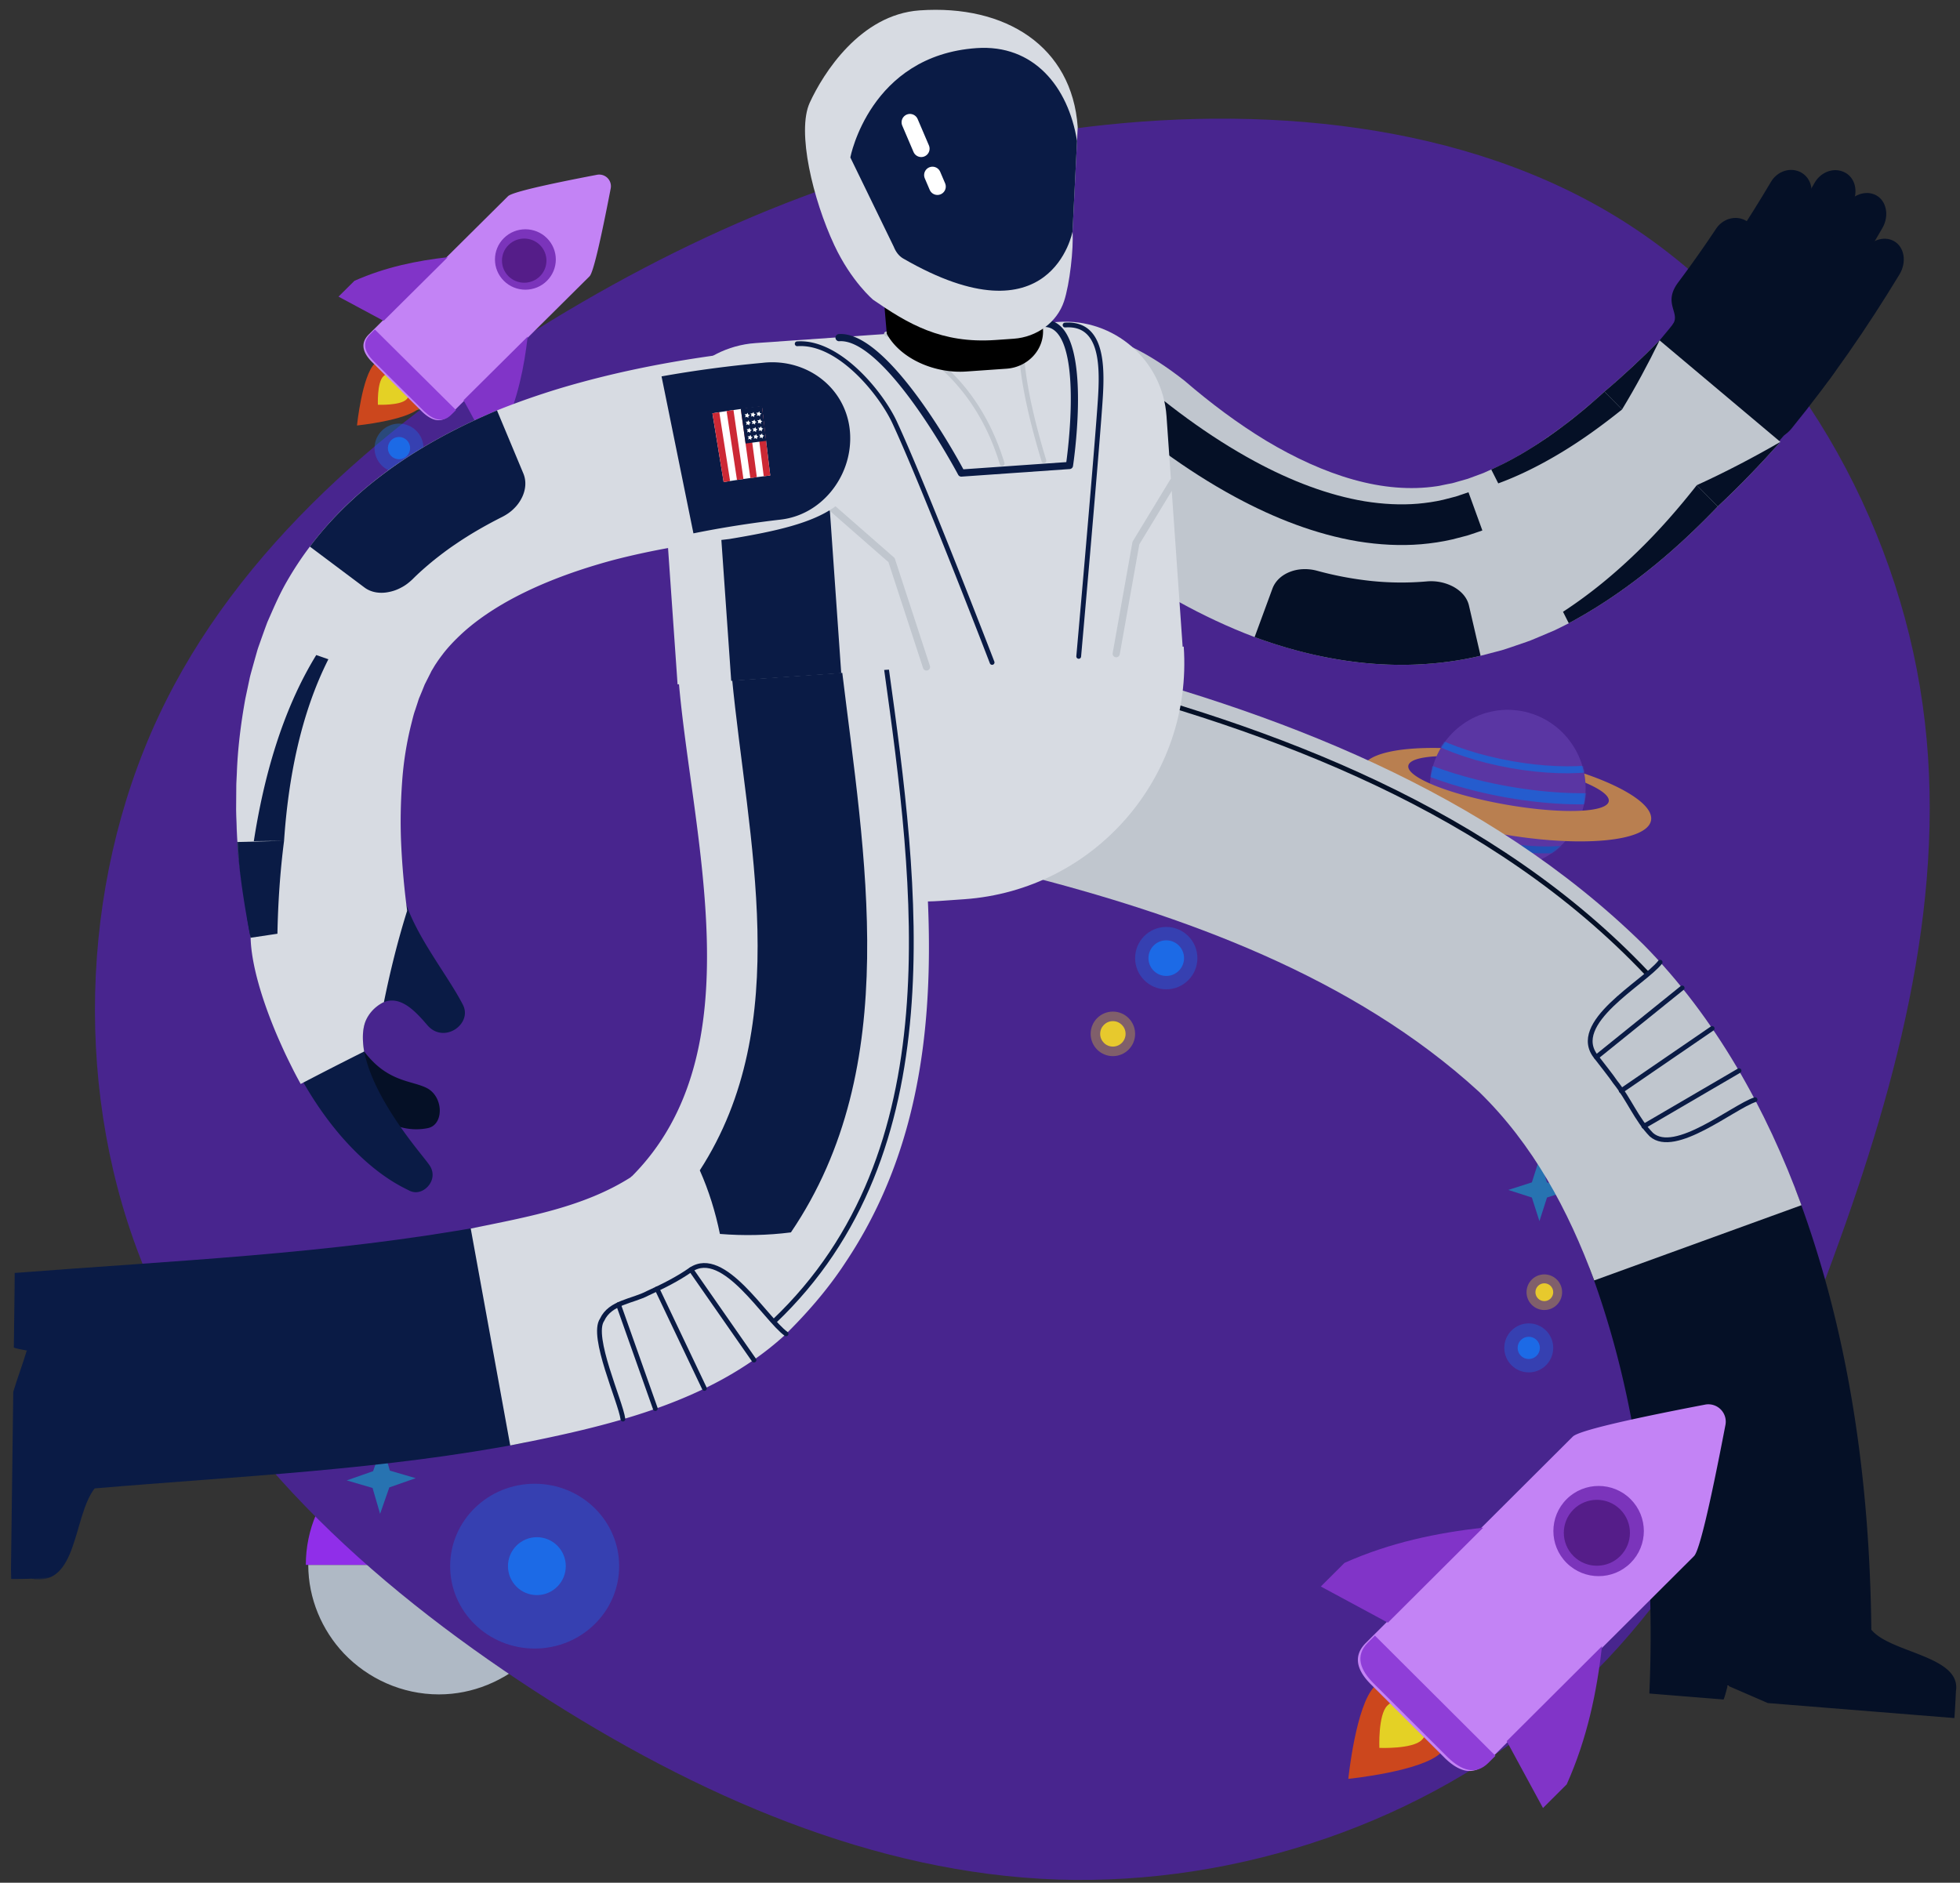 <svg viewBox="-10.577 110.985 819.712 787.465" xmlns="http://www.w3.org/2000/svg" xmlns:xlink="http://www.w3.org/1999/xlink" xmlns:blush="http://design.blush" overflow="visible" width="1000" height="960.661">
  <rect x="-10.577" y="110.985" width="819.712" height="787.465" fill="#333333" stroke="none"/>
  <g fill="none" fill-rule="evenodd">
    <g blush:width="138" blush:height="138" blush:component="Small Elements">
      <path d="M225.678 766.342c0-30.255-24.386-55.02-54.178-55.02v55.02l37.025 40.047c10.532-9.791 17.153-24.154 17.153-40.047z" fill="#F2F2F2"/>
      <path d="M172.996 765.5h-54.652c0 14.143 5.763 27.395 14.874 37.025 10.02 10.532 24.29 17.153 39.778 17.153 14.266 0 27.325-5.713 37.348-14.745L172.996 765.5z" fill="#AFB9C5"/>
      <path d="M117.322 765.5c0-29.792 24.386-54.178 54.178-54.178V765.5h-54.178zm81.267-54.178l-21.671 48.76 48.76-21.67c-4.822-12.64-15.65-22.268-27.09-27.09z" fill="#902EE9"/>
    </g>
    <path d="M668.303 203.455c65.866 41.617 111.25 117.5 124.07 194.852 12.968 77.5-6.63 156.616-33.596 231.469-26.818 75-61.004 145.587-117.145 194.41-55.994 48.676-133.944 75.44-209.978 72.94-76.181-2.646-150.3-34.558-218.966-79.116-68.666-44.706-131.88-102.058-162.235-175-30.355-72.793-27.997-161.174 5.157-232.203 33.155-71.03 97.106-124.705 164.593-165.882 67.488-41.029 138.512-69.558 217.198-79.999 78.686-10.588 165.035-3.088 230.902 38.53z" fill="#48258E" blush:width="826" blush:height="792" blush:component="Space/Space Blob"/>
    <g blush:width="612" blush:height="585" blush:component="Space/Stars">
      <path fill="#E7C92D" d="M136.387 680.715l-9.39-2.705 9.616-3.41 3.405-9.631 2.701 9.405 9.39 2.705-9.616 3.41-3.405 9.631zM651.18 580.561l-8.447-2.717 8.447-2.718 2.714-8.46 2.713 8.46 8.448 2.718-8.448 2.717-2.713 8.46z"/>
      <path fill="#2773B1" d="M630.079 611.86l-9.856-3.171 9.856-3.17 3.166-9.871 3.166 9.87 9.855 3.171-9.855 3.17-3.166 9.871zM145.236 733.334l-10.798-3.158 11.024-3.863 3.857-11.042 3.153 10.815 10.799 3.158-11.025 3.863-3.857 11.042z"/>
      <g transform="matrix(1.86 0 0 1.863 307.9 280.713)" fill="#F0C026">
        <circle opacity=".31" cx="17" cy="17" r="17"/>
        <circle cx="17" cy="17" r="6"/>
      </g>
      <g transform="matrix(1.86 0 0 1.863 177.687 731.573)" fill="#1C6AE6">
        <ellipse fill-opacity=".4" cx="19" cy="18.5" rx="19" ry="18.5"/>
        <circle cx="19.5" cy="18.5" r="6.5"/>
      </g>
      <g transform="matrix(1.86 0 0 1.863 146.064 288.166)" fill="#1C6AE6">
        <circle fill-opacity=".4" cx="5.5" cy="5.5" r="5.5"/>
        <circle cx="5.5" cy="5.5" r="2.5"/>
      </g>
      <g transform="matrix(1.86 0 0 1.863 464.155 498.691)" fill="#1C6AE6">
        <circle fill-opacity=".4" cx="7" cy="7" r="7"/>
        <circle cx="7" cy="7" r="4"/>
      </g>
      <g transform="matrix(1.86 0 0 1.863 291.158 254.63)" fill="#1C6AE6">
        <circle fill-opacity=".4" cx="7" cy="7" r="7"/>
        <circle cx="7" cy="7" r="4"/>
      </g>
      <g transform="matrix(1.86 0 0 1.863 445.553 534.09)" fill="#E7C92D">
        <circle opacity=".352" cx="5" cy="5" r="5"/>
        <circle cx="5" cy="5" r="2.857"/>
      </g>
      <g transform="matrix(1.86 0 0 1.863 272.556 290.029)" fill="#E7C92D">
        <circle opacity=".352" cx="5" cy="5" r="5"/>
        <circle cx="5" cy="5" r="2.857"/>
      </g>
      <g transform="matrix(1.86 0 0 1.863 155.365 267.672)" fill="#E7C92D">
        <circle opacity=".352" cx="4" cy="4" r="4"/>
        <circle cx="4" cy="4" r="2"/>
      </g>
      <g transform="matrix(1.86 0 0 1.863 618.55 664.503)" fill="#1C6AE6">
        <circle fill-opacity=".4" cx="5.5" cy="5.5" r="5.5"/>
        <circle cx="5.5" cy="5.5" r="2.5"/>
      </g>
      <g transform="matrix(1.86 0 0 1.863 627.851 644.01)" fill="#E7C92D">
        <circle opacity=".352" cx="4" cy="4" r="4"/>
        <circle cx="4" cy="4" r="2"/>
      </g>
      <path fill="#439DE6" d="M667.52 633.129l-15.487-4.983 15.487-4.983 4.975-15.51 4.975 15.51 15.487 4.983-15.487 4.983-4.975 15.51zM196.442 694.159l-16.895-5.436 16.895-5.436 5.427-16.92 5.428 16.92 16.894 5.436-16.894 5.436-5.428 16.92z"/>
    </g>
    <g transform="scale(.979 .972) rotate(45 -77.662 342.254)" blush:width="140" blush:height="138" blush:component="Space/Space Stuff">
      <path d="M32.146 131.154c0-7.63 6.045-13.818 13.5-13.818 7.456 0 13.5 6.187 13.5 13.818 0 7.632-13.5 24.182-13.5 24.182s-13.5-16.55-13.5-24.182z" fill="#CC471D" fill-rule="nonzero"/>
      <path d="M38.646 132.515c0-3.754 3.136-6.8 7-6.8s7 3.046 7 6.8-7 10.2-7 10.2-7-6.446-7-10.2z" fill="#E4D125" fill-rule="nonzero"/>
      <path d="M30.923 131.48c-5.204 0-9.423-1.76-9.423-7.416v-84.11c0-2.232 6.788-13.366 20.364-33.402a5 5 0 018.276-.003c13.508 19.9 20.293 30.926 20.355 33.082l.005.323v84.11c0 5.56-4.077 7.26-9.16 7.411l-.263.004H30.923z" fill="#C383F5"/>
      <path d="M70.854 120.73v2.848c0 5.363-4.078 7.001-9.16 7.148l-.264.004H31.277c-5.205 0-9.423-1.696-9.423-7.152v-2.848h49z" fill="#8F3ED8"/>
      <path d="M.852 112.07c5.224-13.61 12.696-24.91 21-35.357v38.742l-21 6.258v-9.643zM91.148 112.07c-5.224-13.61-12.696-24.91-21-35.357v38.742l21 6.258v-9.643z" fill="#8134C8"/>
      <circle fill="#7B34BB" cx="46" cy="53.958" r="13"/>
      <circle fill="#551D89" cx="46" cy="54.665" r="9.5"/>
    </g>
    <g opacity=".744" transform="matrix(.587 0 0 .592 578 399)" blush:width="84" blush:height="84" blush:component="Space/Space Stuff">
      <defs>
        <circle id="a" cx="55.5" cy="55.5" r="55.5"/>
      </defs>
      <g transform="rotate(10 -22.225 154.44)">
        <mask id="b" fill="#fff">
          <use xlink:href="#a"/>
        </mask>
        <use fill="#613CAB" xlink:href="#a"/>
        <path d="M135.711 67c.192.824.289 1.658.289 2.5C136 85.792 99.511 99 54.5 99S-27 85.792-27 69.5c0-.842.097-1.676.289-2.5 3.505 15.122 38.526 27 81.211 27 42.31 0 77.09-11.67 81.112-26.603z" fill="#155EC2" mask="url(#b)"/>
        <path d="M171.425 18c.38 1.316.575 2.65.575 4 0 22.091-52.159 40-116.5 40C-8.841 62-61 44.091-61 22c0-1.35.195-2.684.575-4C-54.58 38.213-4.91 54 55.5 54c59.837 0 109.138-15.49 115.747-35.427z" fill="#1A6FE4" mask="url(#b)"/>
        <path d="M141.692 9c.204.824.308 1.658.308 2.5C142 27.792 103.049 41 55 41s-87-13.208-87-29.5c0-.842.104-1.676.308-2.5C-27.95 24.122 9.434 36 55 36c45.166 0 82.293-11.67 86.586-26.603z" fill="#1A6FE4" mask="url(#b)"/>
      </g>
      <path d="M173.631 93.078c-2.685 15.229-50.938 19.45-107.775 9.428C9.02 92.484-34.879 72.014-32.194 56.786-30.387 46.535-7.94 41.272 23.87 41.98a55.193 55.193 0 00-3.033 5.829C8.948 48.415 1.38 50.658.709 54.464c-1.438 8.158 29.362 20.408 68.794 27.361 39.432 6.953 72.565 5.976 74.003-2.182.671-3.806-5.673-8.502-16.637-13.136a55.024 55.024 0 00-.858-6.516c30.136 10.215 49.427 22.838 47.62 33.087z" fill="#E09E3B"/>
    </g>
    <g blush:width="713" blush:height="839" blush:component="Master/Character/Astronaut">
      <g transform="rotate(-4 5946.561 -92.494)" blush:width="714" blush:height="630" blush:component="Lower">
        <defs>
          <path id="c" d="M0 .752h219.436v134.572H0z"/>
        </defs>
        <path d="M707.029 453.967c-91.36-15.108-68.021 15.13-69.121-71.462-3.615-154.56-54.011-221.282-195.394-280.419l30.303-72.957C609.684 86.055 693.258 162.3 712.069 314.82c2.987 21.952 4.496 44.432 4.83 66.557-1.175 10.283 3.45 77.317-9.87 72.591" fill="#B18058" blush:skin="500"/>
        <path d="M722.917 429.505c3.7-62.603-.552-125.686-18.874-186.137l-88.155 27.02c17.153 57.745 19.35 119.614 12.549 179.274.97.147 29.022 4.39 30.819 4.66.81-1.695 1.439-3.811 2.099-5.665l16.236 8.44 77.405 11.708a397.824 397.824 0 001.41-11.127c3.472-14.652-26.248-17.824-33.49-28.173" fill="#051026"/>
        <path d="M706.15 250.349l-88.652 25.343c-8.794-30.201-21.618-58.625-42.535-82.04-49.125-51.765-118.265-82.37-185.442-104.416L415.561.785c85.537 27.759 171.615 67.667 232.26 136.192 27.878 32.43 46.607 72.593 58.328 113.372" fill="#C0C6CE"/>
        <path stroke="#0A1B45" stroke-width="2" stroke-linecap="round" stroke-linejoin="round" d="M634.293 197.355l39.755-23.342M624.899 182.589l37.818-26.366M642.696 212.826l41.333-20.417"/>
        <path d="M413.526 7.695c87.016 28.416 175.813 69.34 235.085 141.594" stroke="#051026" stroke-width="2" stroke-linecap="round"/>
        <path d="M689.867 204.966c-9.45 2.441-35.05 20.941-44.277 11.572-5.693-6.684-8.463-15.744-13.522-22.967-1.43-2.545-5.522-8.464-7.17-10.982-10.653-14.979 21.903-29.525 29.385-37.74" stroke="#0A1B45" stroke-width="2" stroke-linecap="round" stroke-linejoin="round"/>
        <path d="M365.73 98.264h-10c-54.677 0-99-44.324-99-99h208c0 54.676-44.324 99-99 99" fill="#D7DBE2"/>
        <path d="M-40.004 305.168l2.173-66.011c.378-7.473 6.714-6.395 11.953-6.387 14.673-.483 41.769-.54 56.837-.617 57.49-1.835 141.263 2.736 191.724-23.262 41.622-35.17 43.208-93.718 41.656-144.928l78.933-3.22c4.05 74.306-8.595 158.999-69.876 208.783-36.752 28.17-84.501 32.974-128.682 37.697-48.061 4.225-97.348 3.78-145.435 4.093-7.394.05-16.595.27-23.987.445-5.68.103-15.272 1.373-15.296-6.593" fill="#B18058" blush:skin="500"/>
        <g transform="translate(-51.8 219.805)">
          <mask id="d" fill="#fff">
            <use xlink:href="#c"/>
          </mask>
          <path d="M37.598 98.918c60.16-.91 121.639.754 181.838-6.658L208.128.752C142.908 8.047 76.427 6.178 10.298 6.69c-.304 4.313-1.278 16.923-1.625 21.414-1.733 22.42 1.996-26.057 1.674-21.41l.22.018-2.573 31.063c1.444.74 3.61 1.113 5.315 1.631-2.092 5.555-4.758 11.301-6.847 16.85-1.6 19.34-4.872 58.816-6.462 78.02 2.494.203 6.14.38 8.655.482 19.119 5.027 19.035-24.804 28.943-35.84" fill="#0A1B45" mask="url(#d)"/>
        </g>
        <path d="M150.288 221.277c24.042-3.211 47.782-5.654 68.246-16.728a.921.921 0 01.532-.399c55.442-48.402 34.912-139.863 33.956-205.537l94.223 1.061c4.833 83.57 13.083 176.012-41.524 246.566-7.998 10.605-17.915 20.536-28.058 29.099-33.213 25.988-77.025 32.529-117.227 37.582l-10.148-91.644z" fill="#D7DBE2"/>
        <path d="M283.753 232.218c-9.854.562-19.931.052-29.661-1.43-1.239-9.275-3.349-18.34-6.542-27.113 43.991-58.588 29.589-136.283 27.779-205.043l46.102.027c3.931 78.462 14.255 167.472-37.678 233.56" fill="#0A1B45"/>
        <path stroke="#0A1B45" stroke-width="2" stroke-linecap="round" stroke-linejoin="round" d="M226.262 251.881l16.854 42.911M240.976 244.834l23.646 39.576M209.723 257.333l12.319 44.425"/>
        <path d="M340.04-.33c6.306 92.191 13.38 203.734-65.905 269.208" stroke="#0A1B45" stroke-width="2" stroke-linecap="round"/>
        <path d="M208.217 305.213c-.458-7.408-11.105-35.468-5.778-42.058 3.865-7.064 13.242-6.785 19.847-9.738 6.4-2.394 12.893-5.079 18.69-8.583 14.36-8.189 29.484 22.601 37.788 29.563" stroke="#0A1B45" stroke-width="2" stroke-linecap="round" stroke-linejoin="round"/>
      </g>
      <g transform="rotate(-4 187.31 -808.854)" blush:width="713" blush:height="631" blush:component="Upper">
        <defs>
          <path id="e" d="M0 838h712.461V.099H0z"/>
        </defs>
        <g transform="translate(0 126)">
          <path d="M708.94 124.838c4.128 2.766 4.73 9.097 1.256 14.024-15.11 21.377-31.39 41.794-49.594 61.22-4.237 4.442-10.545 5.196-14.1 1.676-3.5-3.483-3.074-9.753.973-13.994 17.526-18.695 33.352-38.533 48.002-59.263 3.348-4.748 9.33-6.429 13.463-3.663" fill="#051026"/>
          <path d="M702.723 105.125c4.217 2.633 5.015 8.934 1.733 13.83-6.352 9.514-12.973 18.711-19.836 27.771-3.557 4.653-9.638 5.891-13.542 2.792-3.88-3.083-4.22-9.196-.792-13.681 6.65-8.777 13.082-17.712 19.205-26.883 3.141-4.687 9.005-6.444 13.232-3.829" fill="#051026"/>
          <path d="M690.357 94.717c4.276 2.546 5.224 8.682 2.067 13.44a541.739 541.739 0 01-19.17 27.064c-3.41 4.564-9.46 5.682-13.348 2.619-3.922-3.088-4.312-9.054-1.028-13.45a525.519 525.519 0 0018.532-26.158c3.016-4.552 8.711-6.104 12.947-3.515M648.04 112.187c3.983 2.942 4.612 8.903 1.27 13.204a513.867 513.867 0 01-20.08 24.421c-1.793 2.023-5.612 2.998-9.016 3.341-3.392.367-6.298.209-6.298.209 4.302-4.718-3.72-9.147 3.85-17.773a506.655 506.655 0 0017.299-21.202c3.212-4.132 8.963-5.166 12.975-2.2" fill="#051026"/>
          <path d="M672.164 93.468c4.162 2.708 5.102 8.657 1.954 13.21-10.503 15.225-21.767 29.988-33.77 44.036-1.775 2.11-4.178 3.333-6.597 3.594-2.412.272-4.82-.4-6.677-2.051-1.856-1.652-2.817-3.965-2.887-6.348-.06-2.375.755-4.841 2.466-6.876 11.565-13.533 22.497-27.86 32.637-42.56 3.02-4.366 8.705-5.721 12.874-3.005" fill="#051026"/>
          <path d="M676.544 129.128c7.357 5.39 11.486 13.723 11.925 23.005.436 9.249-2.872 19.414-10.026 27.879-15.704 17.862-32.675 34.967-51.783 50.684-9.575 7.836-19.595 15.382-30.526 22.232-10.904 6.854-22.581 13.124-35.294 18.245-12.688 5.116-26.52 9.026-41.213 10.777-14.73 1.7-29.501.92-43.37-1.703-13.902-2.613-26.928-6.994-39.025-12.358-12.108-5.376-23.326-11.74-33.844-18.675-19.605-13.04-36.842-27.978-52.603-43.931-7.106-6.887-11.86-14.754-13.02-22.305-1.178-7.565 1.252-14.753 8.154-20.69 6.912-5.948 15.528-8.548 23.764-8.376 8.256.2 16.153 3.179 22.198 9.037 13.717 13.316 28.432 25.399 43.87 35.196 16.497 10.465 33.954 18.257 50.954 21.145 8.49 1.454 16.818 1.696 24.87.642 8.073-1.12 16.395-3.501 24.717-7.03 8.322-3.513 16.62-8.09 24.73-13.391 8.126-5.276 16.01-11.434 23.696-17.968 7.68-6.56 15.138-13.6 22.364-20.985 7.219-7.4 14.194-15.16 20.957-23.154 6.28-7.434 14.636-12.057 23.36-13.626 4.348-.787 8.793-.79 13.082.076 4.272.854 8.39 2.577 12.063 5.274" fill="#051026"/>
          <path d="M608.195 159.37l47.431 45.896c-8.864 8.673-18.149 17.082-27.994 25.108-9.319 8.433-19.195 16.572-30.049 24.08-10.834 7.51-22.552 14.475-35.524 20.294-.472.21-2.76 1.19-6.008 2.492l-5.664 1.959-3.154 1.068c-1.07.362-2.148.735-3.3 1.022l-6.692 1.782-3.116.804c-1.017.229-2.017.4-2.934.582-3.689.69-6.333 1.187-6.885 1.29-8.259 1.388-16.757 1.933-25.053 1.82-8.32-.114-16.504-.948-24.426-2.342-15.867-2.791-30.637-7.758-44.25-13.862-10.834-4.995-20.986-10.697-30.528-16.882-19.332-12.55-36.359-26.873-52.012-42.127-9.738-9.27-18.083-21.731-21.253-33.811-3.209-12.065-1.306-23.706 8.421-31.006 9.826-7.165 21.233-10.167 33.547-7.972 12.366 2.17 25.518 9.606 40.046 22.764 10.248 10.16 21.066 19.482 32.283 27.407 11.516 8.038 23.463 14.583 35.311 18.803 11.866 4.238 23.478 6.075 34.665 5.184.7-.013 1.42-.161 2.133-.251l2.15-.287 2.161-.261c.725-.104 1.465-.314 2.201-.46l4.442-.932 4.521-1.322c.757-.232 1.515-.392 2.277-.675l2.29-.842c1.528-.58 3.07-1.056 4.61-1.7 3.07-1.376 6.184-2.558 9.267-4.203 6.213-2.947 12.365-6.701 18.501-10.577 3.023-2.091 6.115-4.024 9.098-6.288l4.517-3.3 4.454-3.48c8.345-6.08 16.531-12.724 24.516-19.774" fill="#C0C6CE"/>
          <path d="M534.191 208.334l2.52 6.002c8.98-2.595 18.124-6.396 27.152-11.026 9.047-4.613 17.942-10.155 26.65-16.2l-6.834-7.965c-15.929 12.66-32.908 23.126-49.488 29.19M559.983 269.799l2.076 4.949c12.971-5.821 24.688-12.788 35.52-20.3 10.853-7.51 20.728-15.65 30.046-24.083l-8.136-9.483c-8.21 9.049-17.006 17.859-26.825 26.11-9.804 8.255-20.544 16.046-32.68 22.807M520.92 264.427l3.387 21.32c-8.26 1.388-16.758 1.932-25.054 1.82-8.32-.114-16.504-.948-24.426-2.343-15.867-2.791-30.636-7.757-44.25-13.861l8.845-19.693c1.462-3.237 4.369-5.421 7.806-6.494 3.455-1.082 7.414-1.012 11.322.32 7.2 2.533 14.638 4.48 22.207 5.83a121.968 121.968 0 0023.04 1.83 19.964 19.964 0 0111.15 2.978c3.1 2.005 5.41 4.795 5.974 8.293" fill="#051026"/>
          <path d="M619.489 220.882c12.223-4.573 24.28-9.843 36.137-15.617-8.866 8.671-18.155 17.075-28.001 25.1l-8.136-9.483zM590.513 187.11c6.35-8.978 12.208-18.256 17.683-27.74-7.986 7.05-16.172 13.696-24.517 19.776l6.834 7.964zM524.03 217.165l4.678 16.35c-2.141.546-4.271 1.182-6.416 1.672l-6.465 1.198c-4.311.683-8.66 1.014-13.035 1.09-8.753.122-17.575-.991-26.269-3.023-17.403-4.174-34.178-12.107-49.818-22.032-9.97-6.31-19.517-13.446-28.661-21.124-9.148-7.676-17.893-15.91-26.235-24.543-3.187-3.296-2.893-8.608.569-11.78 3.463-3.173 8.647-3.153 11.662-.035 15.928 16.446 33.318 31.418 51.768 43.118 14.47 9.195 29.655 16.265 44.646 19.85 7.488 1.745 14.9 2.666 22.117 2.565 3.612-.068 7.157-.333 10.695-.898 1.782-.35 3.565-.68 5.353-.991 1.796-.412 3.603-.966 5.411-1.417" fill="#051026"/>
          <path d="M400.27 274.252H188.458v-97.627c0-23.469 19.025-42.494 42.494-42.494h126.824c23.47 0 42.494 19.025 42.494 42.494v97.627z" fill="#D7DBE2"/>
          <mask id="f" fill="#fff">
            <use xlink:href="#e"/>
          </mask>
          <path fill="#0A1B45" mask="url(#f)" d="M210.942 274.361h46.122v-91.438h-46.122zM356.632 275.28a1 1 0 01-.988-1.158c.122-.764 12.254-76.754 15.997-102.996 1.478-10.365 3.488-24.46-2.15-30.957-2.061-2.376-4.967-3.532-8.883-3.532a1 1 0 110-2c4.467 0 7.964 1.42 10.394 4.222 6.235 7.187 4.15 21.803 2.629 32.476-3.756 26.332-15.891 102.338-16.013 103.103a.999.999 0 01-.986.842M320.322 275.28a1 1 0 01-.956-.707c-.23-.75-23.061-75.183-33.652-102.95-4.654-12.2-20.406-34.986-37.415-34.986a1 1 0 110-2c17.982 0 34.459 23.625 39.284 36.274 10.615 27.828 33.466 102.327 33.695 103.076a1 1 0 01-.956 1.293"/>
          <path d="M358.34 195.86h-45.336c-.594 0-1.131-.35-1.371-.893-.066-.15-6.725-15.118-15.777-29.877-11.753-19.162-22.097-29.29-29.912-29.29a1.5 1.5 0 110-3c20.04 0 44.484 52.238 48.03 60.06h43.152c.654-3.161 2.437-12.291 3.392-22.323 1.53-16.09.293-27.15-3.582-31.985-1.485-1.852-3.334-2.752-5.656-2.752a1.5 1.5 0 010-3c3.245 0 5.936 1.304 7.998 3.877 10.42 13.004.936 56.178.527 58.01a1.5 1.5 0 01-1.464 1.173" fill="#0A1B45" mask="url(#f)"/>
          <path d="M292.81 275.752a1.5 1.5 0 01-1.455-1.135l-11.354-45.21L256 205.249a1.501 1.501 0 012.13-2.115l24.291 24.45c.19.192.325.43.391.693l11.454 45.609a1.5 1.5 0 01-1.456 1.866M372.353 275.752a1.5 1.5 0 01-1.456-1.866l11.455-45.61c.045-.18.123-.35.23-.5l17.292-24.451a1.499 1.499 0 112.45 1.732l-17.13 24.222-11.387 45.338a1.5 1.5 0 01-1.454 1.135" fill="#C0C6CE" mask="url(#f)"/>
          <path d="M43.08 436.574c5.058 7.467 10.393 11.575 15.316 13.702a24.278 24.278 0 0012.933 1.838c3.523-.465 5.376-3.742 5.507-7.366.1-3.62-1.511-7.614-5.171-9.616-3.62-2.014-8.3-2.88-13.25-5.726-2.473-1.426-5.083-3.332-7.608-6.156a41.123 41.123 0 01-3.801-4.949c-1.231-1.914-2.446-4.103-3.638-6.614-4.626-10.087-7.203-7.818-7.47-.9-.234 6.886 2.124 18.32 7.183 25.787" fill="#051026" mask="url(#f)"/>
          <path d="M67.68 351.9c-.199-3-3.526-4.502-8.627-5.037-5.1-.528-11.973-.06-19.257 1.047-7.284 1.103-14.98 2.857-21.732 4.803-6.745 1.936-12.578 4.075-16.067 5.752 2.125 24.528 7.546 43.963 13.646 59.409 6.175 15.437 13.107 26.918 19.565 35.483 13 17.11 23.92 22.658 26.577 24.302a5.927 5.927 0 004.211.749c1.384-.27 2.674-1.011 3.706-2.011 2.057-2.01 3.071-5.131 1.475-8.296-.753-1.493-3.51-5.234-6.905-10.395-3.387-5.16-7.39-11.75-10.7-18.77-3.335-7.007-5.888-14.464-6.626-21.117-.328-3.335-.252-6.456.474-9.227.731-2.772 2.04-5.178 4.074-7.076 4.94-4.576 9.268-4.381 13.025-2.242 3.756 2.15 6.91 6.28 9.605 9.873 3.17 4.303 8.001 4.462 11.472 2.549 3.467-1.921 5.75-5.875 3.926-10.067-3.008-7.073-8.287-15.758-12.866-24.65-4.6-8.868-8.355-17.937-8.976-25.078" fill="#0A1B45" mask="url(#f)"/>
          <path d="M69.03 360.808c-4.695 11.966-8.786 24.54-12.357 37.465 0 0-5.028 1.65-7.905 6.827-1.431 2.555-1.898 5.86-1.958 8.514-.078 2.66.191 4.676.191 4.676a1675.243 1675.243 0 00-27.444 11.69l-.805-1.758c-.51-1.135-1.263-2.773-2.11-4.83-.852-2.056-1.872-4.504-2.931-7.254-1.033-2.76-2.163-5.8-3.253-9.029-2.156-6.467-4.238-13.665-5.635-20.626-1.422-6.949-2.141-13.664-1.885-18.967.67-10.76 17.262-11.784 33.621-10.688 8.181.546 16.304 1.59 22.375 2.438a376.13 376.13 0 0110.096 1.542" fill="#D7DBE2" mask="url(#f)"/>
          <path d="M69.03 360.808l-65.631 6.97C1.655 354.934.503 341.811.156 328.347c.011-1.226-.004-2.439.031-3.673l.138-3.713c.101-2.478.174-4.943.31-7.429l.579-7.517c.109-1.256.175-2.496.324-3.764l.454-3.806c1.067-10.093 3.079-20.456 5.722-30.847l2.243-7.832c.348-1.299.822-2.614 1.287-3.926l1.396-3.93 1.417-3.922c.469-1.305 1.097-2.618 1.644-3.923 1.141-2.613 2.27-5.22 3.47-7.814 2.751-5.196 5.255-10.223 8.772-15.583 3.429-5.17 7.152-10.075 11.133-14.632.393-.426 4.974-5.95 12.367-12.62 7.366-6.694 17.583-14.207 27.979-20.168 10.387-6.027 20.862-10.713 28.679-13.79a171.065 171.065 0 015.334-2.048c1.587-.586 2.971-1.107 4.108-1.49 2.274-.789 3.573-1.238 3.573-1.238 8.805-2.854 17.576-5.216 26.311-7.24 22.618-5.108 44.945-7.932 67.111-9.398 13.097-.32 28.471.224 40.438 5.382 11.952 5.117 20.469 14.803 19.476 31.708-.851 14.646-5.71 23.92-15.489 29.782-9.763 5.903-24.495 8.31-44.722 10.205-16.697.75-33.221 2.445-49.061 5.403-17.23 3.384-33.701 8.33-47.693 15.283-6.969 3.48-13.303 7.432-18.627 11.862-2.67 2.211-5.143 4.513-7.321 6.946-1.063 1.23-2.139 2.451-3.087 3.734-.516.623-.964 1.276-1.411 1.931l-.691.974c-.234.314-.445.75-.672 1.116l-2.739 4.593a263.093 263.093 0 01-2.449 4.978c-.45.802-.761 1.728-1.127 2.61l-1.085 2.667c-.788 1.734-1.353 3.654-1.982 5.535a138.67 138.67 0 00-5.612 24.22c-1.218 8.532-2.011 17.351-2.213 26.38-.198 9.027-.015 18.2.559 27.454" fill="#D7DBE2" mask="url(#f)"/>
          <path d="M199.481 211.713l-8.727-66.429c14.245-1.537 28.403-2.392 42.533-2.708 9.701-.446 18.6 3.124 24.846 9.114 6.278 5.99 9.858 14.356 9.604 23.462-.255 9.111-4.046 17.25-9.697 23.207-5.678 5.957-13.262 9.758-21.745 10.15-12.373.566-24.699 1.61-36.814 3.204M60.7 224.736l-21.624-18.699c5.92-6.86 12.385-12.904 19.065-18.258 6.688-5.35 13.606-10 20.595-14.098 13.997-8.182 28.24-14.203 42.38-18.999l9.154 27.082c1.13 3.357.493 6.97-1.336 10.067a16.335 16.335 0 01-3.584 4.265c-1.446 1.286-3.171 2.304-5.08 3.13-7.081 2.97-14.011 6.3-20.605 10.19-3.324 1.901-6.508 4.02-9.656 6.181-3.095 2.235-6.16 4.517-9.022 7.033-1.594 1.313-3.226 2.424-5.011 3.17a17.555 17.555 0 01-5.374 1.503c-3.559.471-7.234-.278-9.902-2.567M38.572 251.471l4.933 2.115c-6.738 11.306-11.778 23.597-15.587 36.144-3.808 12.565-6.409 25.42-8.197 38.31l-12.627-.734c3.029-13.32 6.901-26.547 12.001-39.374 5.1-12.807 11.46-25.247 19.477-36.46M14.243 366.626l-11.305.891C1.26 354.378.2 340.953 0 327.177l19.722.864c-2.556 12.749-4.331 25.657-5.48 38.585" fill="#0A1B45" mask="url(#f)"/>
          <path d="M213.578 191.189l-2.676-29.018a494.2 494.2 0 0120.85-1.48l1.462 29.104c-6.56.327-13.11.79-19.636 1.394" fill="#FFF" mask="url(#f)"/>
          <path fill="#CC2935" mask="url(#f)" d="M230.475 189.939l-1.626-29.095 2.903-.153 1.461 29.104zM224.835 190.29l-1.97-29.075 2.903-.19 1.802 29.084zM219.202 190.703l-2.32-29.048 2.902-.222 2.148 29.062zM213.578 191.189l-2.676-29.018 2.9-.261 2.502 29.033z"/>
          <path d="M223.85 175.752l-.997-14.716a484.9 484.9 0 018.931-.526l.74 14.731c-2.894.142-5.785.315-8.674.511" fill="#0A1B45" mask="url(#f)"/>
          <path fill="#FFF" mask="url(#f)" d="M231.39 163.734l-.677.37-.072.753-.566-.513-.754.168.322-.69-.397-.647.77.086.512-.57.15.744zM231.552 166.894l-.672.37-.07.754-.566-.514-.749.169.321-.69-.394-.649.764.088.508-.57.15.743zM231.713 170.056l-.667.37-.07.753-.561-.514-.744.168.318-.69-.392-.648.76.088.505-.57.149.744zM231.866 173.04l-.663.369-.069.754-.558-.515-.74.169.315-.69-.389-.648.755.087.502-.568.149.742zM228.934 163.864l-.674.375-.068.754-.57-.509-.752.172.32-.69-.402-.647.771.083.51-.573.153.741zM229.112 167.024l-.67.375-.067.753-.567-.509-.749.172.318-.689-.398-.648.766.083.506-.573.153.742zM229.289 170.185l-.665.374-.066.754-.564-.51-.743.172.314-.69-.395-.647.76.084.503-.573.152.742zM229.456 173.167l-.661.375-.066.754-.56-.51-.738.172.312-.69-.393-.649.755.084.499-.572.153.743zM226.48 164.008l-.672.375-.064.754-.573-.505-.753.178.317-.692-.403-.645.77.077.506-.576.158.74zM226.673 167.167l-.668.375-.063.754-.57-.505-.747.178.314-.693-.401-.645.766.078.503-.577.157.741zM226.865 170.326l-.663.375-.063.754-.566-.506-.742.178.31-.692-.398-.645.762.078.499-.577.156.741zM227.047 173.309l-.66.374-.062.754-.562-.505-.738.177.309-.692-.396-.645.756.078.497-.576.156.74z"/>
          <path d="M330.306 192.596a1 1 0 01-.974-.777c-5.366-23.477-16.994-37.649-25.803-45.405-9.555-8.41-17.954-11.307-18.038-11.336a.999.999 0 11.637-1.895c.346.116 34.626 12.13 45.154 58.19a1 1 0 01-.976 1.223M347.81 192.596a1 1 0 01-.975-.777c-10.486-45.88-4.66-57.675-4.407-58.155a1.001 1.001 0 011.773.927c-.082.167-5.638 12.06 4.584 56.782a1 1 0 01-.976 1.223" fill="#C0C6CE" mask="url(#f)"/>
        </g>
      </g>
      <path d="M406.17 234.412l-4.974.348c-23.177 1.62-43.277-15.853-44.898-39.029l-1.376-19.684c-1.241-17.741 12.136-33.13 29.878-34.37l5.58-.39c17.742-1.241 33.13 12.136 34.371 29.877l2.71 38.755c.884 12.643-8.648 23.609-21.29 24.493" fill="#B18058" blush:skin="500"/>
      <path d="M368.727 201.443c.482 6.887-4.711 12.86-11.598 13.342-6.886.481-12.86-4.71-13.341-11.598-.482-6.887 4.711-12.86 11.598-13.341 6.886-.482 12.86 4.71 13.341 11.597" fill="#B18058" blush:skin="500"/>
      <path d="M353.564 198.663s5.528-.387 5.915 5.142" stroke="#000" stroke-width="3"/>
      <path d="M354.887 189.88l-1.533.108c-6.236-5.27-9.29-16.685-10.75-27.87-2.003-15.326 23.81-30.183 39.23-31.261l17.941-1.255 18.789 24.75-39.209 2.742c1.186 16.958-12.497 31.95-24.468 32.787" fill="#000"/>
      <path d="M373.786 156.8l24.68 5.589c9.928 2.247 19.799-3.978 22.046-13.906l1.752-7.74a7.171 7.171 0 00-5.41-8.579l-21.022-4.76c-13.075-2.96-26.075 5.239-29.035 18.314a9.263 9.263 0 006.99 11.082M410.372 265.194l-16.827 1.176c-13.188.922-27.523-5.286-33.236-15.726 0 0-.746-8.215-1.049-12.551l-.49-7.004c-.14-2.014 1.466-3.767 3.588-3.916l57.625-4.03c2.122-.148 3.957 1.365 4.098 3.38l1.54 22.02c.599 8.565-6.228 16.02-15.249 16.65" fill="#000"/>
      <path d="M434.422 236.999c-2.918 8.787-11.326 14.981-21.056 15.661l-7.6.532c-22.709 1.588-36.72-6.86-51.166-16.819 0 0-9.132-7.631-16.258-22.857-8.92-19.059-15.795-47.545-10.263-59.59 5.62-12.233 21.103-36.863 45.96-38.6 35.898-2.511 63.744 15.012 66.11 48.836l-2.172 43.661c.495 7.07-1.168 21.988-3.555 29.176" fill="#D7DBE2"/>
      <path d="M345.048 176.84s8.112-42.612 52.77-45.735c23.85-1.668 38.376 16.076 42.043 38.819l-1.884 37.899s-8.68 47.211-70.844 11.27c-1.897-1.095-3.155-2.964-3.933-4.932l-18.152-37.321z" fill="#0A1B45"/>
      <path stroke="#FFF" stroke-width="7" stroke-linecap="round" stroke-linejoin="round" stroke-dasharray="12" d="M369.98 162.137l11.487 26.887"/>
    </g>
    <g transform="matrix(1.029 1.026 -1.029 1.026 666.185 648.8)" blush:width="208" blush:height="206" blush:component="Space/Space Stuff">
      <path d="M32.146 131.154c0-7.63 6.045-13.818 13.5-13.818 7.456 0 13.5 6.187 13.5 13.818 0 7.632-13.5 24.182-13.5 24.182s-13.5-16.55-13.5-24.182z" fill="#CC471D" fill-rule="nonzero"/>
      <path d="M38.646 132.515c0-3.754 3.136-6.8 7-6.8s7 3.046 7 6.8-7 10.2-7 10.2-7-6.446-7-10.2z" fill="#E4D125" fill-rule="nonzero"/>
      <path d="M30.923 131.48c-5.204 0-9.423-1.76-9.423-7.416v-84.11c0-2.232 6.788-13.366 20.364-33.402a5 5 0 018.276-.003c13.508 19.9 20.293 30.926 20.355 33.082l.005.323v84.11c0 5.56-4.077 7.26-9.16 7.411l-.263.004H30.923z" fill="#C383F5"/>
      <path d="M70.854 120.73v2.848c0 5.363-4.078 7.001-9.16 7.148l-.264.004H31.277c-5.205 0-9.423-1.696-9.423-7.152v-2.848h49z" fill="#8F3ED8"/>
      <path d="M.852 112.07c5.224-13.61 12.696-24.91 21-35.357v38.742l-21 6.258v-9.643zM91.148 112.07c-5.224-13.61-12.696-24.91-21-35.357v38.742l21 6.258v-9.643z" fill="#8134C8"/>
      <circle fill="#7B34BB" cx="46" cy="53.958" r="13"/>
      <circle fill="#551D89" cx="46" cy="54.665" r="9.5"/>
    </g>
  </g>
</svg>
